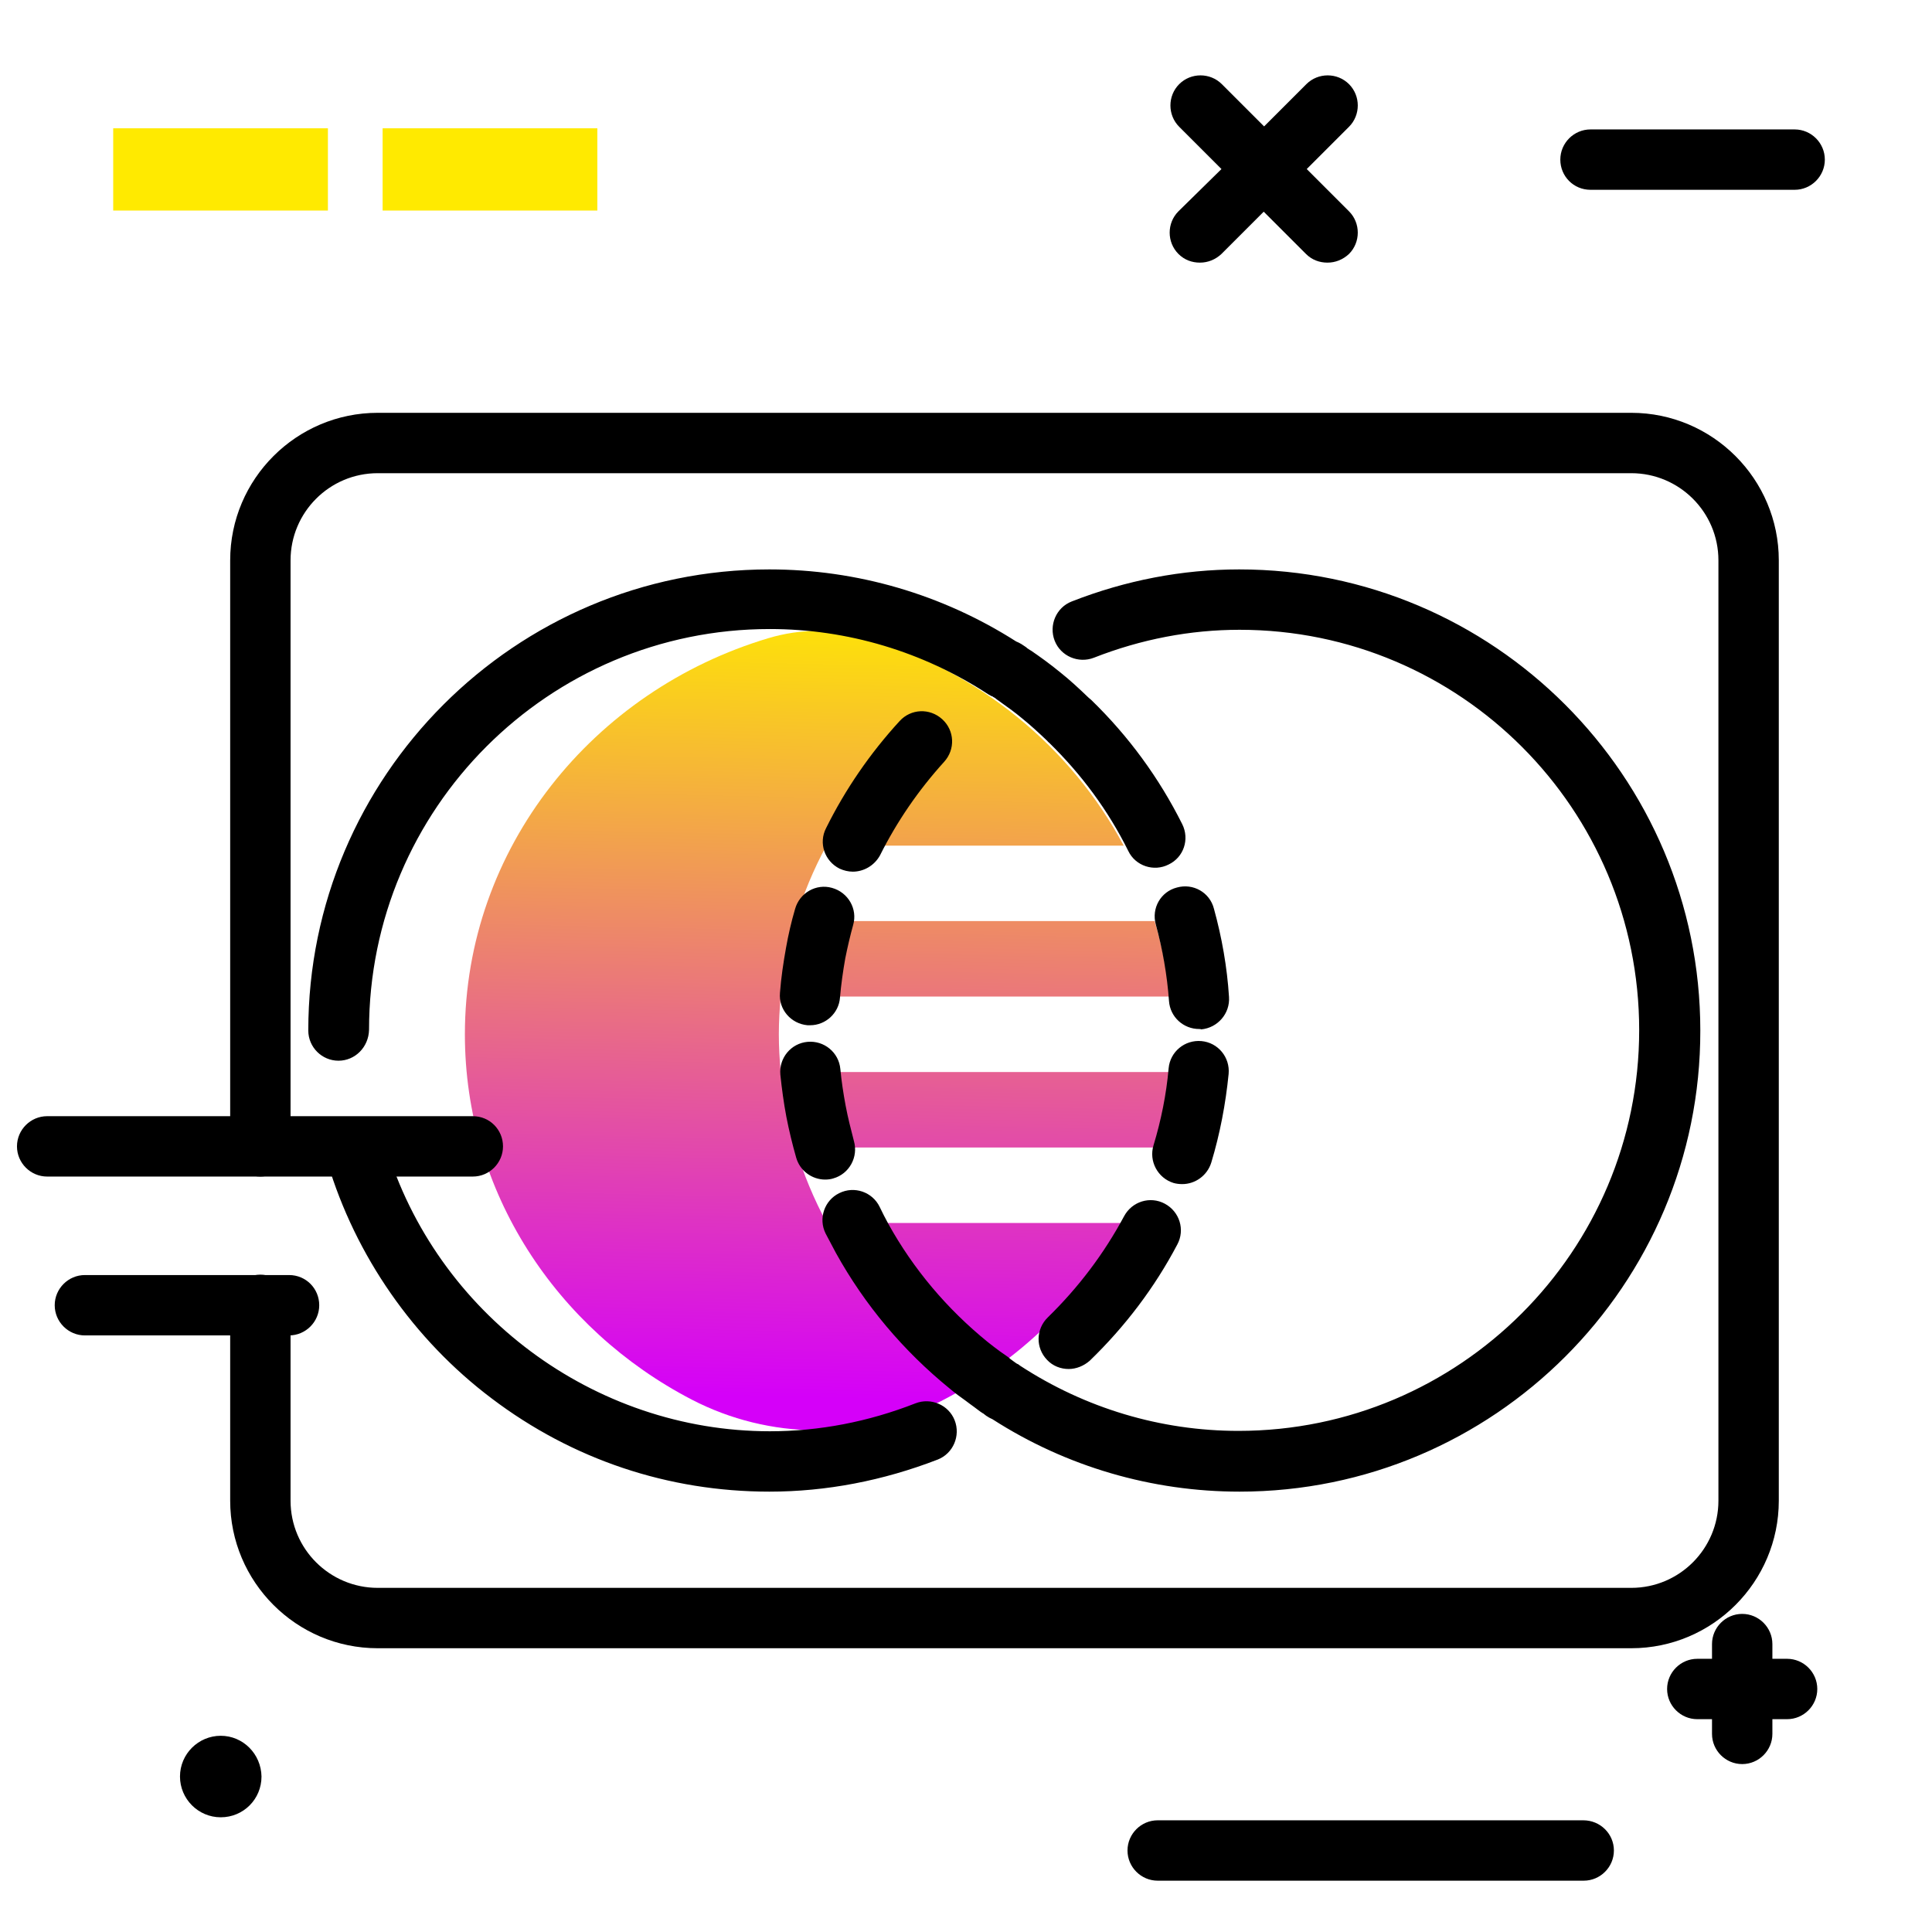 <svg version="1.1" id="Layer_1" xmlns="http://www.w3.org/2000/svg" xmlns:xlink="http://www.w3.org/1999/xlink" x="0px" y="0px" viewBox="0 0 512 512" enable-background="new 0 0 512 512" xml:space="preserve">
<linearGradient id="SVGID_1_" gradientUnits="userSpaceOnUse" x1="214.589" y1="370.567" x2="219.136" y2="158.356" class="gradient-element">
	<stop offset="0" class="primary-color-gradient" style="stop-color: #d500f9"></stop>
	<stop offset="1" class="secondary-color-gradient" style="stop-color: #ffea00"></stop>
</linearGradient>
<path fill="url(#SVGID_1_)" d="M297.8,324.1c-10.7,20.1-27.7,36.6-48.4,47.2c-20.7,10.5-45.5,10.3-66.1-0.4
	c-35.8-18.6-60.1-55-60.1-96.8c0-49.3,33.9-91.1,80.5-105c8.4-2.5,17.5-2.6,25.9-0.1c29.7,8.8,54.2,28.9,68.2,55.1H219
	c-3.4,6.3-6.2,13-8.3,20H306c1.9,6.5,3.3,13.1,3.9,20H206.9c-0.3,3.3-0.5,6.6-0.5,10s0.2,6.7,0.5,10h103.1c-0.6,6.9-2,13.6-3.9,20
	h-95.3c2.1,7,4.9,13.7,8.3,20H297.8z"></path>
<path d="M427.7,490.4c0,4.4-3.6,8-8,8H306.8c-4.4,0-8-3.6-8-8s3.6-8,8-8h112.8C424.1,482.4,427.7,486,427.7,490.4z M125.3,295.8
	H12.5c-4.4,0-8,3.6-8,8s3.6,8,8,8h112.8c4.4,0,8-3.6,8-8S129.8,295.8,125.3,295.8z M421.5,50.3h54.1c4.4,0,8-3.6,8-8s-3.6-8-8-8
	h-54.1c-4.4,0-8,3.6-8,8S417,50.3,421.5,50.3z M76.6,337.9H22.5c-4.4,0-8,3.6-8,8s3.6,8,8,8h54.1c4.4,0,8-3.6,8-8
	S81.1,337.9,76.6,337.9z M58.5,460c-5.9,0-10.8,4.8-10.8,10.8c0,5.9,4.8,10.8,10.8,10.8s10.8-4.8,10.8-10.8
	C69.2,464.8,64.4,460,58.5,460z M312.3,67.3c1.6,1.6,3.6,2.3,5.7,2.3s4.1-0.8,5.7-2.3l11.2-11.2l11.2,11.2c1.6,1.6,3.6,2.3,5.7,2.3
	s4.1-0.8,5.7-2.3c3.1-3.1,3.1-8.2,0-11.3l-11.2-11.2l11.2-11.2c3.1-3.1,3.1-8.2,0-11.3c-3.1-3.1-8.2-3.1-11.3,0l-11.2,11.2
	l-11.2-11.2c-3.1-3.1-8.2-3.1-11.3,0c-3.1,3.1-3.1,8.2,0,11.3l11.2,11.2L312.3,56C309.2,59.1,309.2,64.2,312.3,67.3z M473.6,439.6
	h-3.9v-3.9c0-4.4-3.6-8-8-8s-8,3.6-8,8v3.9h-3.9c-4.4,0-8,3.6-8,8s3.6,8,8,8h3.9v3.9c0,4.4,3.6,8,8,8s8-3.6,8-8v-3.9h3.9
	c4.4,0,8-3.6,8-8S478,439.6,473.6,439.6z"></path>
<path fill="#ffea00" class="secondary-color" d="M86.9,34v21.8H30V34H86.9z M101.4,34v21.8h56.9V34H101.4z"></path>
<path d="M432.3,436.8H100.1c-21.6,0-39.1-17.6-39.1-39.1v-51.9c0-4.4,3.6-8,8-8s8,3.6,8,8v51.9c0,12.8,10.4,23.1,23.1,23.1h332.2
	c12.8,0,23.1-10.4,23.1-23.1V148.5c0-12.8-10.4-23.1-23.1-23.1H100.1c-12.8,0-23.1,10.4-23.1,23.1v155.3c0,4.4-3.6,8-8,8s-8-3.6-8-8
	V148.5c0-21.6,17.6-39.1,39.1-39.1h332.2c21.6,0,39.1,17.6,39.1,39.1v249.2C471.4,419.2,453.9,436.8,432.3,436.8z M328.5,395.3
	c-23.2,0-45.9-6.6-65.5-19.2c-0.4-0.2-0.9-0.4-1.3-0.7c-0.4-0.2-0.7-0.5-1.1-0.8l-0.2-0.1c-0.8-0.5-1.5-1.1-2.2-1.6
	c-0.4-0.3-0.7-0.5-1.1-0.8l-1.2-0.9c-1.4-1-2.8-2-4.2-3.2c-12.3-10-22.5-22.1-30.2-36c-0.9-1.7-1.8-3.4-2.7-5.1
	c-2-4-0.3-8.8,3.6-10.7c4-2,8.8-0.3,10.7,3.6c0.7,1.5,1.5,3,2.3,4.5c6.7,12.1,15.6,22.6,26.3,31.3c1.1,0.9,2.2,1.7,3.4,2.6l1.3,0.9
	c0.4,0.3,0.9,0.6,1.3,1c0.5,0.4,1.1,0.8,1.5,1.1c0.1,0.1,0.2,0.1,0.3,0.2c0.3,0.1,0.6,0.3,0.8,0.5c17.3,11.3,37.3,17.3,57.9,17.3
	c58.6,0,106.2-47.6,106.2-106.2S387,166.9,328.5,166.9c-13.1,0-26.1,2.5-38.6,7.4c-4.1,1.6-8.8-0.4-10.4-4.5
	c-1.6-4.1,0.4-8.8,4.5-10.4c14.3-5.6,29.3-8.5,44.4-8.5c67.4,0,122.2,54.8,122.2,122.2C450.7,340.5,395.9,395.3,328.5,395.3z
	 M203.9,395.3c-26.8,0-52.2-8.5-73.6-24.7c-20.7-15.6-36.1-37.8-43.5-62.5c-1.3-4.2,1.1-8.7,5.4-10c4.2-1.3,8.7,1.1,10,5.4
	c13.4,44.6,55.2,75.8,101.8,75.8c13.1,0,26.1-2.5,38.6-7.4c4.1-1.6,8.8,0.4,10.4,4.5c1.6,4.1-0.4,8.8-4.5,10.4
	C234,392.4,219,395.3,203.9,395.3z M283.2,362.8c-2.1,0-4.2-0.8-5.7-2.4c-3.1-3.2-3-8.2,0.2-11.3c8.1-7.9,14.9-16.9,20.2-26.8
	c2.1-3.9,6.9-5.4,10.8-3.3c3.9,2.1,5.4,6.9,3.3,10.8c-6,11.4-13.8,21.7-23.2,30.8C287.2,362,285.2,362.8,283.2,362.8z M313.3,313.8
	c-0.8,0-1.6-0.1-2.3-0.3c-4.2-1.3-6.6-5.8-5.3-10c2-6.6,3.4-13.5,4-20.4c0.4-4.4,4.3-7.6,8.7-7.2c4.4,0.4,7.6,4.3,7.2,8.7
	c-0.8,8-2.3,15.9-4.6,23.5C319.9,311.6,316.7,313.8,313.3,313.8z M218.7,312.6c-3.5,0-6.7-2.3-7.7-5.8c-1-3.5-1.9-7.2-2.6-10.8
	c-0.7-3.7-1.2-7.4-1.6-11.2c-0.4-4.4,2.8-8.3,7.2-8.7c4.4-0.4,8.3,2.8,8.7,7.2c0.3,3.2,0.8,6.5,1.4,9.7c0.6,3.2,1.4,6.3,2.2,9.4
	c1.2,4.2-1.2,8.7-5.5,9.9C220.2,312.5,219.4,312.6,218.7,312.6z M89.7,281.1c-4.4,0-8-3.6-8-8c0-67.4,54.8-122.2,122.2-122.2
	c23.2,0,45.8,6.6,65.4,19.1c0.5,0.2,0.9,0.4,1.4,0.7c0.4,0.3,0.8,0.5,1.2,0.8c0.1,0.1,0.2,0.1,0.2,0.2c0.3,0.2,0.6,0.4,0.9,0.6
	l0.2,0.1c2.2,1.5,5,3.5,7.8,5.8c2.4,1.9,4.9,4.2,7.6,6.8c0.2,0.1,0.3,0.3,0.5,0.4c0,0,0.1,0.1,0.1,0.1c9.9,9.6,18,20.7,24.1,32.9
	c2,4,0.4,8.8-3.6,10.7c-3.9,2-8.8,0.4-10.7-3.6c-5.3-10.7-12.4-20.3-21-28.7c-0.1-0.1-0.3-0.2-0.4-0.4c-2.4-2.3-4.6-4.3-6.7-6
	c-1.9-1.6-4-3.1-6.8-5.1c-0.2-0.2-0.5-0.4-0.7-0.5l-0.2-0.1c-0.1-0.1-0.2-0.2-0.4-0.2c-0.3-0.2-0.6-0.3-0.9-0.5
	c-17.3-11.3-37.3-17.3-57.9-17.3c-58.6,0-106.2,47.6-106.2,106.2C97.7,277.5,94.1,281.1,89.7,281.1z M288.6,185.2
	C288.6,185.2,288.6,185.2,288.6,185.2C288.6,185.2,288.6,185.2,288.6,185.2z M317.8,272.7c-4.2,0-7.7-3.2-8-7.4
	c-0.5-6.9-1.7-13.7-3.5-20.3c-1.2-4.3,1.3-8.7,5.6-9.8c4.3-1.2,8.7,1.3,9.8,5.6c2.1,7.6,3.5,15.5,4,23.4c0.3,4.4-3,8.2-7.4,8.6
	C318.2,272.7,318,272.7,317.8,272.7z M214.7,271.7c-0.2,0-0.4,0-0.7,0c-4.4-0.4-7.7-4.2-7.3-8.6c0.3-4,0.9-8,1.6-11.9
	c0.6-3.4,1.4-6.9,2.4-10.3c1.2-4.3,5.6-6.8,9.8-5.6c4.3,1.2,6.8,5.6,5.6,9.8c-0.8,2.9-1.5,5.9-2.1,8.9c-0.6,3.4-1.1,6.9-1.4,10.4
	C222.3,268.5,218.8,271.7,214.7,271.7z M226,231c-1.2,0-2.4-0.3-3.5-0.8c-4-2-5.6-6.8-3.6-10.7c5.1-10.3,11.7-19.9,19.5-28.4
	c3-3.3,8-3.5,11.3-0.5c3.3,3,3.5,8,0.5,11.3c-6.8,7.5-12.5,15.8-17,24.8C231.7,229.4,228.9,231,226,231z"></path>
</svg>